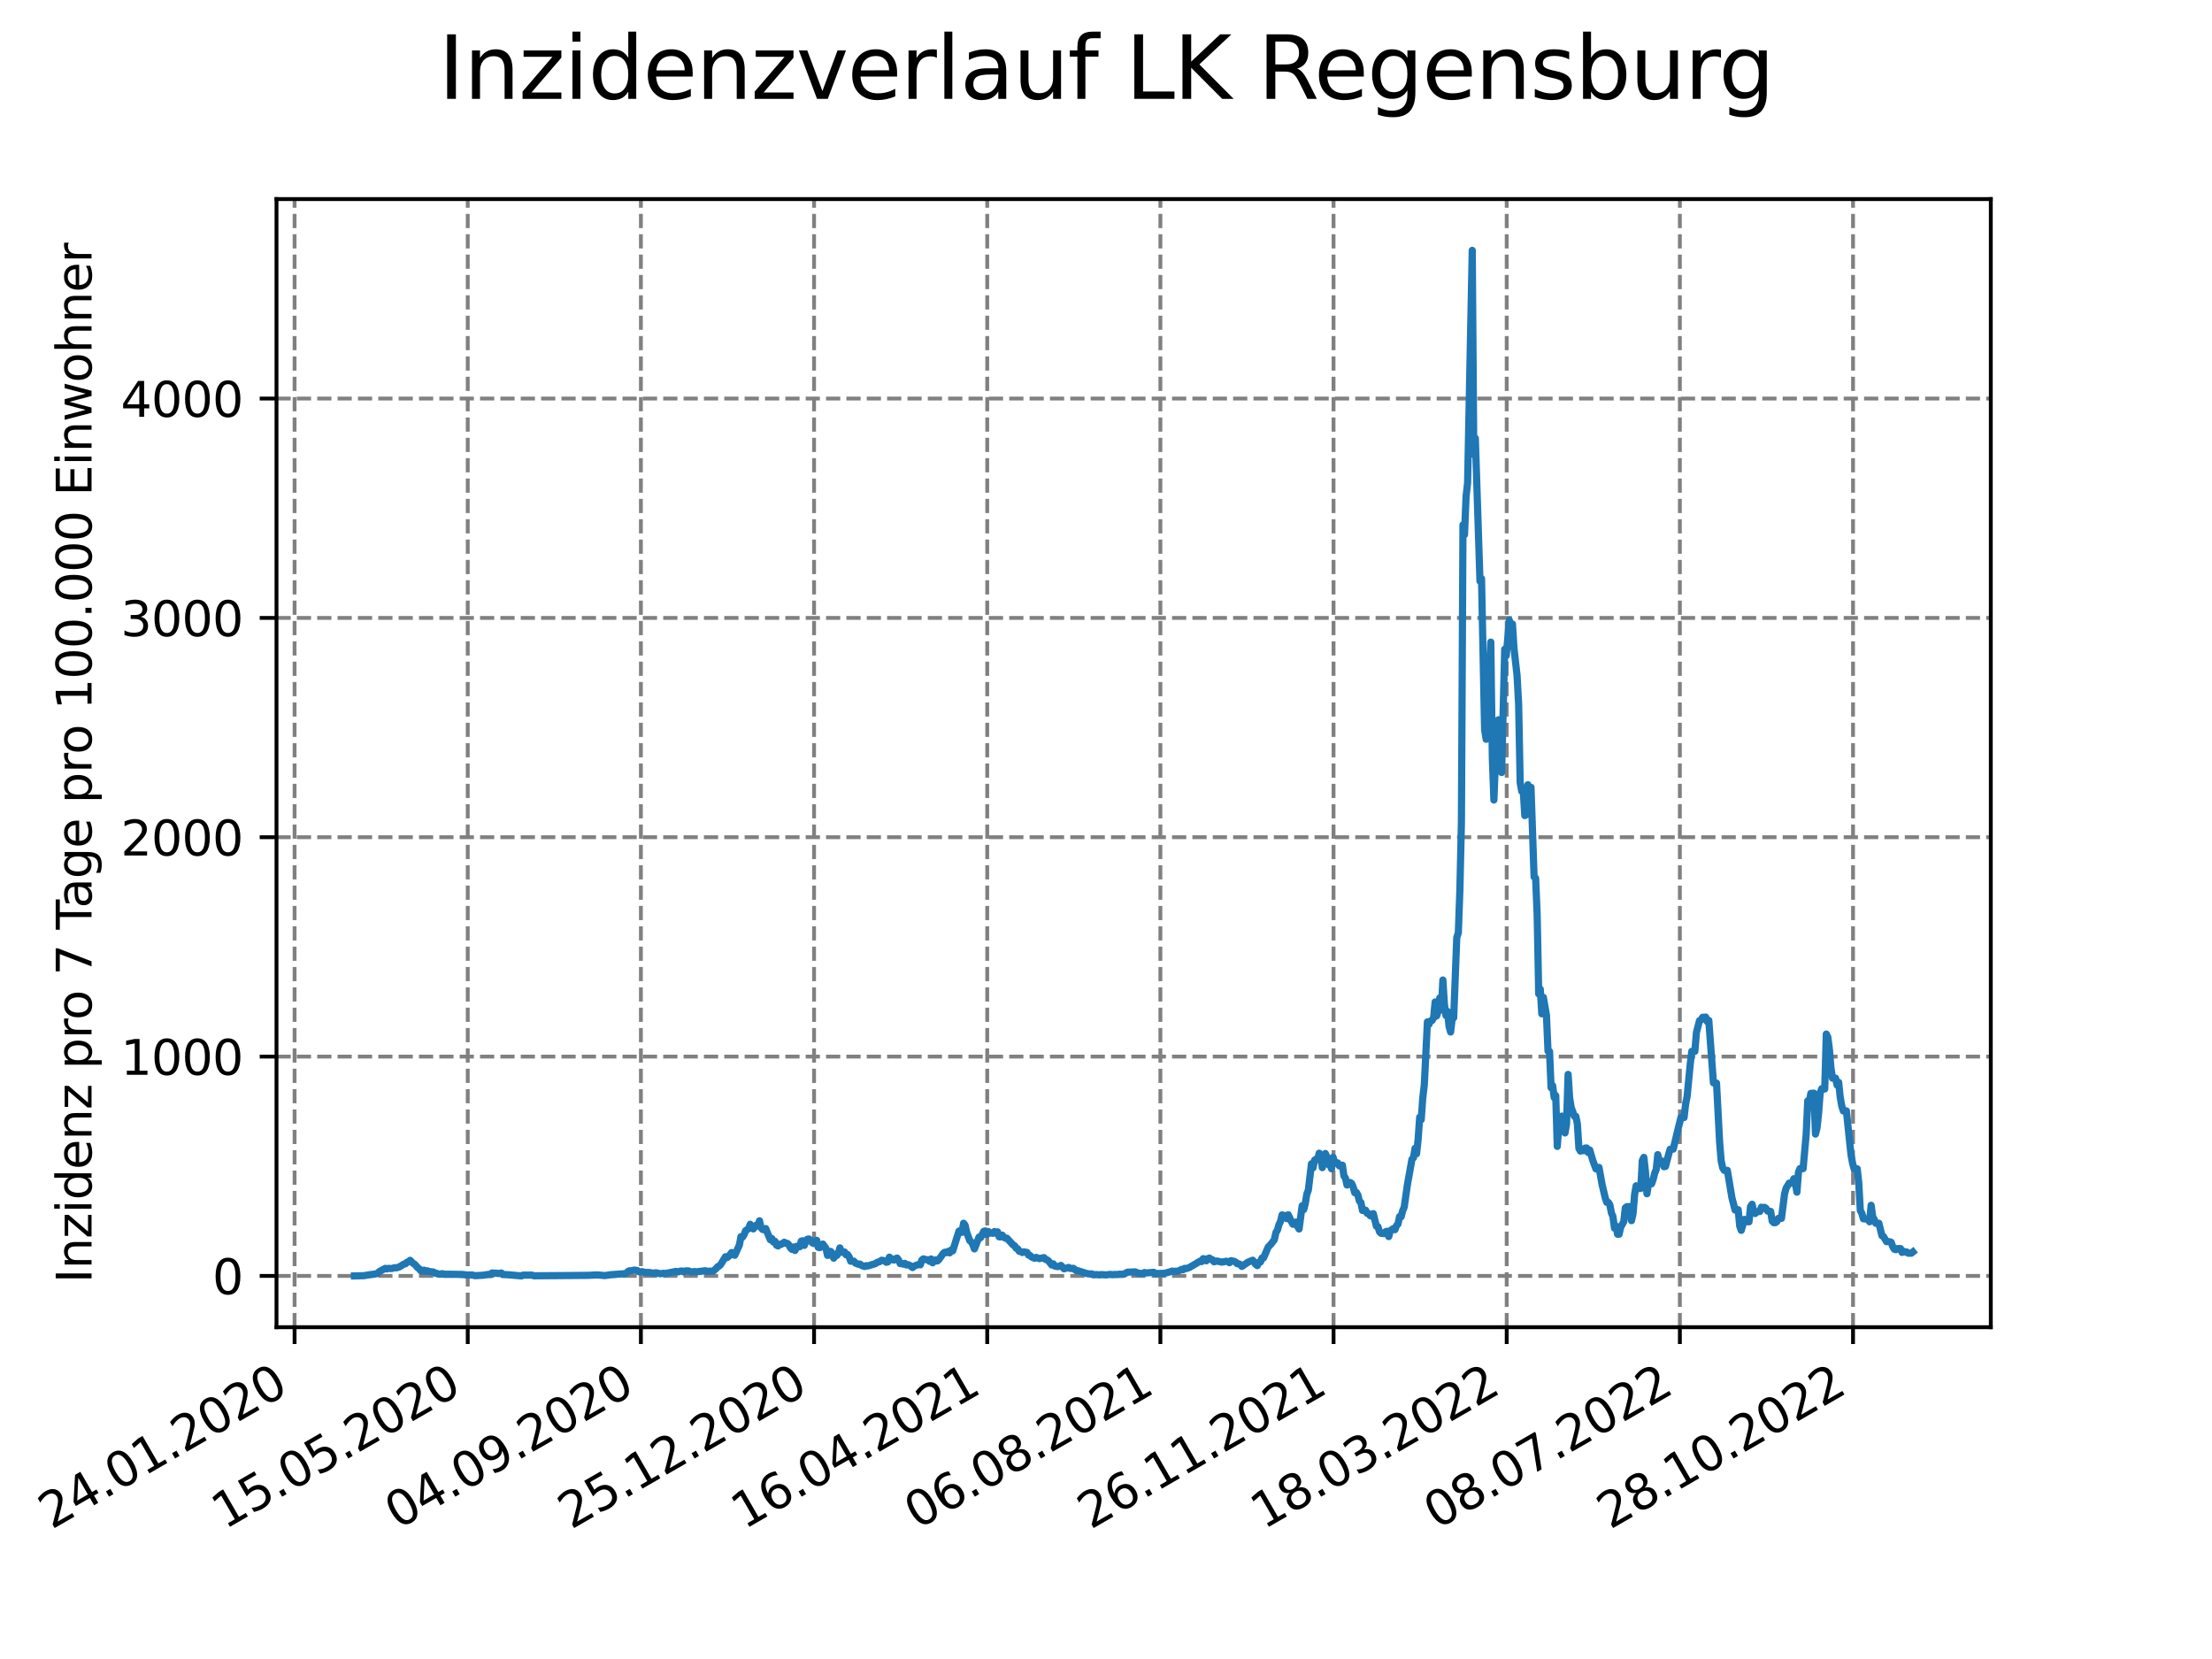<?xml version="1.0" encoding="utf-8" standalone="no"?>
<!DOCTYPE svg PUBLIC "-//W3C//DTD SVG 1.1//EN"
  "http://www.w3.org/Graphics/SVG/1.1/DTD/svg11.dtd">
<svg xmlns:xlink="http://www.w3.org/1999/xlink" width="460.8pt" height="345.6pt" viewBox="0 0 460.8 345.6" xmlns="http://www.w3.org/2000/svg" version="1.1">
 <defs>
  <style type="text/css">*{stroke-linejoin: round; stroke-linecap: butt}</style>
 </defs>
 <g id="figure_1">
  <g id="patch_1">
   <path d="M 0 345.6 
L 460.8 345.6 
L 460.8 0 
L 0 0 
z
" style="fill: #ffffff"/>
  </g>
  <g id="axes_1">
   <g id="patch_2">
    <path d="M 57.6 276.48 
L 414.72 276.48 
L 414.72 41.472 
L 57.6 41.472 
z
" style="fill: #ffffff"/>
   </g>
   <g id="matplotlib.axis_1">
    <g id="xtick_1">
     <g id="line2d_1">
      <path d="M 61.366 276.48 
L 61.366 41.472 
" clip-path="url(#pe4a44edb8f)" style="fill: none; stroke-dasharray: 2.96,1.28; stroke-dashoffset: 0; stroke: #808080; stroke-width: 0.8"/>
     </g>
     <g id="line2d_2">
      <defs>
       <path id="m3c6576613a" d="M 0 0 
L 0 3.5 
" style="stroke: #000000; stroke-width: 0.8"/>
      </defs>
      <g>
       <use xlink:href="#m3c6576613a" x="61.366" y="276.48" style="stroke: #000000; stroke-width: 0.8"/>
      </g>
     </g>
     <g id="text_1">
      <!-- 24.01.2020 -->
      <g transform="translate(10.74 318.689) rotate(-30) scale(0.1 -0.1)">
       <defs>
        <path id="DejaVuSans-32" d="M 1228 531 
L 3431 531 
L 3431 0 
L 469 0 
L 469 531 
Q 828 903 1448 1529 
Q 2069 2156 2228 2338 
Q 2531 2678 2651 2914 
Q 2772 3150 2772 3378 
Q 2772 3750 2511 3984 
Q 2250 4219 1831 4219 
Q 1534 4219 1204 4116 
Q 875 4013 500 3803 
L 500 4441 
Q 881 4594 1212 4672 
Q 1544 4750 1819 4750 
Q 2544 4750 2975 4387 
Q 3406 4025 3406 3419 
Q 3406 3131 3298 2873 
Q 3191 2616 2906 2266 
Q 2828 2175 2409 1742 
Q 1991 1309 1228 531 
z
" transform="scale(0.016)"/>
        <path id="DejaVuSans-34" d="M 2419 4116 
L 825 1625 
L 2419 1625 
L 2419 4116 
z
M 2253 4666 
L 3047 4666 
L 3047 1625 
L 3713 1625 
L 3713 1100 
L 3047 1100 
L 3047 0 
L 2419 0 
L 2419 1100 
L 313 1100 
L 313 1709 
L 2253 4666 
z
" transform="scale(0.016)"/>
        <path id="DejaVuSans-2e" d="M 684 794 
L 1344 794 
L 1344 0 
L 684 0 
L 684 794 
z
" transform="scale(0.016)"/>
        <path id="DejaVuSans-30" d="M 2034 4250 
Q 1547 4250 1301 3770 
Q 1056 3291 1056 2328 
Q 1056 1369 1301 889 
Q 1547 409 2034 409 
Q 2525 409 2770 889 
Q 3016 1369 3016 2328 
Q 3016 3291 2770 3770 
Q 2525 4250 2034 4250 
z
M 2034 4750 
Q 2819 4750 3233 4129 
Q 3647 3509 3647 2328 
Q 3647 1150 3233 529 
Q 2819 -91 2034 -91 
Q 1250 -91 836 529 
Q 422 1150 422 2328 
Q 422 3509 836 4129 
Q 1250 4750 2034 4750 
z
" transform="scale(0.016)"/>
        <path id="DejaVuSans-31" d="M 794 531 
L 1825 531 
L 1825 4091 
L 703 3866 
L 703 4441 
L 1819 4666 
L 2450 4666 
L 2450 531 
L 3481 531 
L 3481 0 
L 794 0 
L 794 531 
z
" transform="scale(0.016)"/>
       </defs>
       <use xlink:href="#DejaVuSans-32"/>
       <use xlink:href="#DejaVuSans-34" x="63.623"/>
       <use xlink:href="#DejaVuSans-2e" x="127.246"/>
       <use xlink:href="#DejaVuSans-30" x="159.033"/>
       <use xlink:href="#DejaVuSans-31" x="222.656"/>
       <use xlink:href="#DejaVuSans-2e" x="286.279"/>
       <use xlink:href="#DejaVuSans-32" x="318.066"/>
       <use xlink:href="#DejaVuSans-30" x="381.689"/>
       <use xlink:href="#DejaVuSans-32" x="445.312"/>
       <use xlink:href="#DejaVuSans-30" x="508.936"/>
      </g>
     </g>
    </g>
    <g id="xtick_2">
     <g id="line2d_3">
      <path d="M 97.438 276.48 
L 97.438 41.472 
" clip-path="url(#pe4a44edb8f)" style="fill: none; stroke-dasharray: 2.96,1.28; stroke-dashoffset: 0; stroke: #808080; stroke-width: 0.8"/>
     </g>
     <g id="line2d_4">
      <g>
       <use xlink:href="#m3c6576613a" x="97.438" y="276.48" style="stroke: #000000; stroke-width: 0.8"/>
      </g>
     </g>
     <g id="text_2">
      <!-- 15.05.2020 -->
      <g transform="translate(46.813 318.689) rotate(-30) scale(0.1 -0.1)">
       <defs>
        <path id="DejaVuSans-35" d="M 691 4666 
L 3169 4666 
L 3169 4134 
L 1269 4134 
L 1269 2991 
Q 1406 3038 1543 3061 
Q 1681 3084 1819 3084 
Q 2600 3084 3056 2656 
Q 3513 2228 3513 1497 
Q 3513 744 3044 326 
Q 2575 -91 1722 -91 
Q 1428 -91 1123 -41 
Q 819 9 494 109 
L 494 744 
Q 775 591 1075 516 
Q 1375 441 1709 441 
Q 2250 441 2565 725 
Q 2881 1009 2881 1497 
Q 2881 1984 2565 2268 
Q 2250 2553 1709 2553 
Q 1456 2553 1204 2497 
Q 953 2441 691 2322 
L 691 4666 
z
" transform="scale(0.016)"/>
       </defs>
       <use xlink:href="#DejaVuSans-31"/>
       <use xlink:href="#DejaVuSans-35" x="63.623"/>
       <use xlink:href="#DejaVuSans-2e" x="127.246"/>
       <use xlink:href="#DejaVuSans-30" x="159.033"/>
       <use xlink:href="#DejaVuSans-35" x="222.656"/>
       <use xlink:href="#DejaVuSans-2e" x="286.279"/>
       <use xlink:href="#DejaVuSans-32" x="318.066"/>
       <use xlink:href="#DejaVuSans-30" x="381.689"/>
       <use xlink:href="#DejaVuSans-32" x="445.312"/>
       <use xlink:href="#DejaVuSans-30" x="508.936"/>
      </g>
     </g>
    </g>
    <g id="xtick_3">
     <g id="line2d_5">
      <path d="M 133.511 276.48 
L 133.511 41.472 
" clip-path="url(#pe4a44edb8f)" style="fill: none; stroke-dasharray: 2.96,1.28; stroke-dashoffset: 0; stroke: #808080; stroke-width: 0.8"/>
     </g>
     <g id="line2d_6">
      <g>
       <use xlink:href="#m3c6576613a" x="133.511" y="276.48" style="stroke: #000000; stroke-width: 0.8"/>
      </g>
     </g>
     <g id="text_3">
      <!-- 04.09.2020 -->
      <g transform="translate(82.886 318.689) rotate(-30) scale(0.1 -0.1)">
       <defs>
        <path id="DejaVuSans-39" d="M 703 97 
L 703 672 
Q 941 559 1184 500 
Q 1428 441 1663 441 
Q 2288 441 2617 861 
Q 2947 1281 2994 2138 
Q 2813 1869 2534 1725 
Q 2256 1581 1919 1581 
Q 1219 1581 811 2004 
Q 403 2428 403 3163 
Q 403 3881 828 4315 
Q 1253 4750 1959 4750 
Q 2769 4750 3195 4129 
Q 3622 3509 3622 2328 
Q 3622 1225 3098 567 
Q 2575 -91 1691 -91 
Q 1453 -91 1209 -44 
Q 966 3 703 97 
z
M 1959 2075 
Q 2384 2075 2632 2365 
Q 2881 2656 2881 3163 
Q 2881 3666 2632 3958 
Q 2384 4250 1959 4250 
Q 1534 4250 1286 3958 
Q 1038 3666 1038 3163 
Q 1038 2656 1286 2365 
Q 1534 2075 1959 2075 
z
" transform="scale(0.016)"/>
       </defs>
       <use xlink:href="#DejaVuSans-30"/>
       <use xlink:href="#DejaVuSans-34" x="63.623"/>
       <use xlink:href="#DejaVuSans-2e" x="127.246"/>
       <use xlink:href="#DejaVuSans-30" x="159.033"/>
       <use xlink:href="#DejaVuSans-39" x="222.656"/>
       <use xlink:href="#DejaVuSans-2e" x="286.279"/>
       <use xlink:href="#DejaVuSans-32" x="318.066"/>
       <use xlink:href="#DejaVuSans-30" x="381.689"/>
       <use xlink:href="#DejaVuSans-32" x="445.312"/>
       <use xlink:href="#DejaVuSans-30" x="508.936"/>
      </g>
     </g>
    </g>
    <g id="xtick_4">
     <g id="line2d_7">
      <path d="M 169.584 276.48 
L 169.584 41.472 
" clip-path="url(#pe4a44edb8f)" style="fill: none; stroke-dasharray: 2.96,1.28; stroke-dashoffset: 0; stroke: #808080; stroke-width: 0.8"/>
     </g>
     <g id="line2d_8">
      <g>
       <use xlink:href="#m3c6576613a" x="169.584" y="276.48" style="stroke: #000000; stroke-width: 0.8"/>
      </g>
     </g>
     <g id="text_4">
      <!-- 25.12.2020 -->
      <g transform="translate(118.959 318.689) rotate(-30) scale(0.1 -0.1)">
       <use xlink:href="#DejaVuSans-32"/>
       <use xlink:href="#DejaVuSans-35" x="63.623"/>
       <use xlink:href="#DejaVuSans-2e" x="127.246"/>
       <use xlink:href="#DejaVuSans-31" x="159.033"/>
       <use xlink:href="#DejaVuSans-32" x="222.656"/>
       <use xlink:href="#DejaVuSans-2e" x="286.279"/>
       <use xlink:href="#DejaVuSans-32" x="318.066"/>
       <use xlink:href="#DejaVuSans-30" x="381.689"/>
       <use xlink:href="#DejaVuSans-32" x="445.312"/>
       <use xlink:href="#DejaVuSans-30" x="508.936"/>
      </g>
     </g>
    </g>
    <g id="xtick_5">
     <g id="line2d_9">
      <path d="M 205.657 276.48 
L 205.657 41.472 
" clip-path="url(#pe4a44edb8f)" style="fill: none; stroke-dasharray: 2.96,1.28; stroke-dashoffset: 0; stroke: #808080; stroke-width: 0.8"/>
     </g>
     <g id="line2d_10">
      <g>
       <use xlink:href="#m3c6576613a" x="205.657" y="276.48" style="stroke: #000000; stroke-width: 0.8"/>
      </g>
     </g>
     <g id="text_5">
      <!-- 16.04.2021 -->
      <g transform="translate(155.031 318.689) rotate(-30) scale(0.1 -0.1)">
       <defs>
        <path id="DejaVuSans-36" d="M 2113 2584 
Q 1688 2584 1439 2293 
Q 1191 2003 1191 1497 
Q 1191 994 1439 701 
Q 1688 409 2113 409 
Q 2538 409 2786 701 
Q 3034 994 3034 1497 
Q 3034 2003 2786 2293 
Q 2538 2584 2113 2584 
z
M 3366 4563 
L 3366 3988 
Q 3128 4100 2886 4159 
Q 2644 4219 2406 4219 
Q 1781 4219 1451 3797 
Q 1122 3375 1075 2522 
Q 1259 2794 1537 2939 
Q 1816 3084 2150 3084 
Q 2853 3084 3261 2657 
Q 3669 2231 3669 1497 
Q 3669 778 3244 343 
Q 2819 -91 2113 -91 
Q 1303 -91 875 529 
Q 447 1150 447 2328 
Q 447 3434 972 4092 
Q 1497 4750 2381 4750 
Q 2619 4750 2861 4703 
Q 3103 4656 3366 4563 
z
" transform="scale(0.016)"/>
       </defs>
       <use xlink:href="#DejaVuSans-31"/>
       <use xlink:href="#DejaVuSans-36" x="63.623"/>
       <use xlink:href="#DejaVuSans-2e" x="127.246"/>
       <use xlink:href="#DejaVuSans-30" x="159.033"/>
       <use xlink:href="#DejaVuSans-34" x="222.656"/>
       <use xlink:href="#DejaVuSans-2e" x="286.279"/>
       <use xlink:href="#DejaVuSans-32" x="318.066"/>
       <use xlink:href="#DejaVuSans-30" x="381.689"/>
       <use xlink:href="#DejaVuSans-32" x="445.312"/>
       <use xlink:href="#DejaVuSans-31" x="508.936"/>
      </g>
     </g>
    </g>
    <g id="xtick_6">
     <g id="line2d_11">
      <path d="M 241.729 276.48 
L 241.729 41.472 
" clip-path="url(#pe4a44edb8f)" style="fill: none; stroke-dasharray: 2.96,1.28; stroke-dashoffset: 0; stroke: #808080; stroke-width: 0.8"/>
     </g>
     <g id="line2d_12">
      <g>
       <use xlink:href="#m3c6576613a" x="241.729" y="276.48" style="stroke: #000000; stroke-width: 0.8"/>
      </g>
     </g>
     <g id="text_6">
      <!-- 06.08.2021 -->
      <g transform="translate(191.104 318.689) rotate(-30) scale(0.1 -0.1)">
       <defs>
        <path id="DejaVuSans-38" d="M 2034 2216 
Q 1584 2216 1326 1975 
Q 1069 1734 1069 1313 
Q 1069 891 1326 650 
Q 1584 409 2034 409 
Q 2484 409 2743 651 
Q 3003 894 3003 1313 
Q 3003 1734 2745 1975 
Q 2488 2216 2034 2216 
z
M 1403 2484 
Q 997 2584 770 2862 
Q 544 3141 544 3541 
Q 544 4100 942 4425 
Q 1341 4750 2034 4750 
Q 2731 4750 3128 4425 
Q 3525 4100 3525 3541 
Q 3525 3141 3298 2862 
Q 3072 2584 2669 2484 
Q 3125 2378 3379 2068 
Q 3634 1759 3634 1313 
Q 3634 634 3220 271 
Q 2806 -91 2034 -91 
Q 1263 -91 848 271 
Q 434 634 434 1313 
Q 434 1759 690 2068 
Q 947 2378 1403 2484 
z
M 1172 3481 
Q 1172 3119 1398 2916 
Q 1625 2713 2034 2713 
Q 2441 2713 2670 2916 
Q 2900 3119 2900 3481 
Q 2900 3844 2670 4047 
Q 2441 4250 2034 4250 
Q 1625 4250 1398 4047 
Q 1172 3844 1172 3481 
z
" transform="scale(0.016)"/>
       </defs>
       <use xlink:href="#DejaVuSans-30"/>
       <use xlink:href="#DejaVuSans-36" x="63.623"/>
       <use xlink:href="#DejaVuSans-2e" x="127.246"/>
       <use xlink:href="#DejaVuSans-30" x="159.033"/>
       <use xlink:href="#DejaVuSans-38" x="222.656"/>
       <use xlink:href="#DejaVuSans-2e" x="286.279"/>
       <use xlink:href="#DejaVuSans-32" x="318.066"/>
       <use xlink:href="#DejaVuSans-30" x="381.689"/>
       <use xlink:href="#DejaVuSans-32" x="445.312"/>
       <use xlink:href="#DejaVuSans-31" x="508.936"/>
      </g>
     </g>
    </g>
    <g id="xtick_7">
     <g id="line2d_13">
      <path d="M 277.802 276.48 
L 277.802 41.472 
" clip-path="url(#pe4a44edb8f)" style="fill: none; stroke-dasharray: 2.96,1.28; stroke-dashoffset: 0; stroke: #808080; stroke-width: 0.8"/>
     </g>
     <g id="line2d_14">
      <g>
       <use xlink:href="#m3c6576613a" x="277.802" y="276.48" style="stroke: #000000; stroke-width: 0.8"/>
      </g>
     </g>
     <g id="text_7">
      <!-- 26.11.2021 -->
      <g transform="translate(227.177 318.689) rotate(-30) scale(0.1 -0.1)">
       <use xlink:href="#DejaVuSans-32"/>
       <use xlink:href="#DejaVuSans-36" x="63.623"/>
       <use xlink:href="#DejaVuSans-2e" x="127.246"/>
       <use xlink:href="#DejaVuSans-31" x="159.033"/>
       <use xlink:href="#DejaVuSans-31" x="222.656"/>
       <use xlink:href="#DejaVuSans-2e" x="286.279"/>
       <use xlink:href="#DejaVuSans-32" x="318.066"/>
       <use xlink:href="#DejaVuSans-30" x="381.689"/>
       <use xlink:href="#DejaVuSans-32" x="445.312"/>
       <use xlink:href="#DejaVuSans-31" x="508.936"/>
      </g>
     </g>
    </g>
    <g id="xtick_8">
     <g id="line2d_15">
      <path d="M 313.875 276.48 
L 313.875 41.472 
" clip-path="url(#pe4a44edb8f)" style="fill: none; stroke-dasharray: 2.96,1.28; stroke-dashoffset: 0; stroke: #808080; stroke-width: 0.8"/>
     </g>
     <g id="line2d_16">
      <g>
       <use xlink:href="#m3c6576613a" x="313.875" y="276.48" style="stroke: #000000; stroke-width: 0.8"/>
      </g>
     </g>
     <g id="text_8">
      <!-- 18.03.2022 -->
      <g transform="translate(263.25 318.689) rotate(-30) scale(0.1 -0.1)">
       <defs>
        <path id="DejaVuSans-33" d="M 2597 2516 
Q 3050 2419 3304 2112 
Q 3559 1806 3559 1356 
Q 3559 666 3084 287 
Q 2609 -91 1734 -91 
Q 1441 -91 1130 -33 
Q 819 25 488 141 
L 488 750 
Q 750 597 1062 519 
Q 1375 441 1716 441 
Q 2309 441 2620 675 
Q 2931 909 2931 1356 
Q 2931 1769 2642 2001 
Q 2353 2234 1838 2234 
L 1294 2234 
L 1294 2753 
L 1863 2753 
Q 2328 2753 2575 2939 
Q 2822 3125 2822 3475 
Q 2822 3834 2567 4026 
Q 2313 4219 1838 4219 
Q 1578 4219 1281 4162 
Q 984 4106 628 3988 
L 628 4550 
Q 988 4650 1302 4700 
Q 1616 4750 1894 4750 
Q 2613 4750 3031 4423 
Q 3450 4097 3450 3541 
Q 3450 3153 3228 2886 
Q 3006 2619 2597 2516 
z
" transform="scale(0.016)"/>
       </defs>
       <use xlink:href="#DejaVuSans-31"/>
       <use xlink:href="#DejaVuSans-38" x="63.623"/>
       <use xlink:href="#DejaVuSans-2e" x="127.246"/>
       <use xlink:href="#DejaVuSans-30" x="159.033"/>
       <use xlink:href="#DejaVuSans-33" x="222.656"/>
       <use xlink:href="#DejaVuSans-2e" x="286.279"/>
       <use xlink:href="#DejaVuSans-32" x="318.066"/>
       <use xlink:href="#DejaVuSans-30" x="381.689"/>
       <use xlink:href="#DejaVuSans-32" x="445.312"/>
       <use xlink:href="#DejaVuSans-32" x="508.936"/>
      </g>
     </g>
    </g>
    <g id="xtick_9">
     <g id="line2d_17">
      <path d="M 349.947 276.48 
L 349.947 41.472 
" clip-path="url(#pe4a44edb8f)" style="fill: none; stroke-dasharray: 2.96,1.28; stroke-dashoffset: 0; stroke: #808080; stroke-width: 0.8"/>
     </g>
     <g id="line2d_18">
      <g>
       <use xlink:href="#m3c6576613a" x="349.947" y="276.48" style="stroke: #000000; stroke-width: 0.8"/>
      </g>
     </g>
     <g id="text_9">
      <!-- 08.07.2022 -->
      <g transform="translate(299.322 318.689) rotate(-30) scale(0.1 -0.1)">
       <defs>
        <path id="DejaVuSans-37" d="M 525 4666 
L 3525 4666 
L 3525 4397 
L 1831 0 
L 1172 0 
L 2766 4134 
L 525 4134 
L 525 4666 
z
" transform="scale(0.016)"/>
       </defs>
       <use xlink:href="#DejaVuSans-30"/>
       <use xlink:href="#DejaVuSans-38" x="63.623"/>
       <use xlink:href="#DejaVuSans-2e" x="127.246"/>
       <use xlink:href="#DejaVuSans-30" x="159.033"/>
       <use xlink:href="#DejaVuSans-37" x="222.656"/>
       <use xlink:href="#DejaVuSans-2e" x="286.279"/>
       <use xlink:href="#DejaVuSans-32" x="318.066"/>
       <use xlink:href="#DejaVuSans-30" x="381.689"/>
       <use xlink:href="#DejaVuSans-32" x="445.312"/>
       <use xlink:href="#DejaVuSans-32" x="508.936"/>
      </g>
     </g>
    </g>
    <g id="xtick_10">
     <g id="line2d_19">
      <path d="M 386.02 276.48 
L 386.02 41.472 
" clip-path="url(#pe4a44edb8f)" style="fill: none; stroke-dasharray: 2.96,1.28; stroke-dashoffset: 0; stroke: #808080; stroke-width: 0.8"/>
     </g>
     <g id="line2d_20">
      <g>
       <use xlink:href="#m3c6576613a" x="386.02" y="276.48" style="stroke: #000000; stroke-width: 0.8"/>
      </g>
     </g>
     <g id="text_10">
      <!-- 28.10.2022 -->
      <g transform="translate(335.395 318.689) rotate(-30) scale(0.1 -0.1)">
       <use xlink:href="#DejaVuSans-32"/>
       <use xlink:href="#DejaVuSans-38" x="63.623"/>
       <use xlink:href="#DejaVuSans-2e" x="127.246"/>
       <use xlink:href="#DejaVuSans-31" x="159.033"/>
       <use xlink:href="#DejaVuSans-30" x="222.656"/>
       <use xlink:href="#DejaVuSans-2e" x="286.279"/>
       <use xlink:href="#DejaVuSans-32" x="318.066"/>
       <use xlink:href="#DejaVuSans-30" x="381.689"/>
       <use xlink:href="#DejaVuSans-32" x="445.312"/>
       <use xlink:href="#DejaVuSans-32" x="508.936"/>
      </g>
     </g>
    </g>
   </g>
   <g id="matplotlib.axis_2">
    <g id="ytick_1">
     <g id="line2d_21">
      <path d="M 57.6 265.798 
L 414.72 265.798 
" clip-path="url(#pe4a44edb8f)" style="fill: none; stroke-dasharray: 2.96,1.28; stroke-dashoffset: 0; stroke: #808080; stroke-width: 0.8"/>
     </g>
     <g id="line2d_22">
      <defs>
       <path id="mb7aafb1276" d="M 0 0 
L -3.5 0 
" style="stroke: #000000; stroke-width: 0.8"/>
      </defs>
      <g>
       <use xlink:href="#mb7aafb1276" x="57.6" y="265.798" style="stroke: #000000; stroke-width: 0.8"/>
      </g>
     </g>
     <g id="text_11">
      <!-- 0 -->
      <g transform="translate(44.237 269.597) scale(0.1 -0.1)">
       <use xlink:href="#DejaVuSans-30"/>
      </g>
     </g>
    </g>
    <g id="ytick_2">
     <g id="line2d_23">
      <path d="M 57.6 220.105 
L 414.72 220.105 
" clip-path="url(#pe4a44edb8f)" style="fill: none; stroke-dasharray: 2.96,1.28; stroke-dashoffset: 0; stroke: #808080; stroke-width: 0.8"/>
     </g>
     <g id="line2d_24">
      <g>
       <use xlink:href="#mb7aafb1276" x="57.6" y="220.105" style="stroke: #000000; stroke-width: 0.8"/>
      </g>
     </g>
     <g id="text_12">
      <!-- 1000 -->
      <g transform="translate(25.15 223.904) scale(0.1 -0.1)">
       <use xlink:href="#DejaVuSans-31"/>
       <use xlink:href="#DejaVuSans-30" x="63.623"/>
       <use xlink:href="#DejaVuSans-30" x="127.246"/>
       <use xlink:href="#DejaVuSans-30" x="190.869"/>
      </g>
     </g>
    </g>
    <g id="ytick_3">
     <g id="line2d_25">
      <path d="M 57.6 174.412 
L 414.72 174.412 
" clip-path="url(#pe4a44edb8f)" style="fill: none; stroke-dasharray: 2.96,1.28; stroke-dashoffset: 0; stroke: #808080; stroke-width: 0.8"/>
     </g>
     <g id="line2d_26">
      <g>
       <use xlink:href="#mb7aafb1276" x="57.6" y="174.412" style="stroke: #000000; stroke-width: 0.8"/>
      </g>
     </g>
     <g id="text_13">
      <!-- 2000 -->
      <g transform="translate(25.15 178.211) scale(0.1 -0.1)">
       <use xlink:href="#DejaVuSans-32"/>
       <use xlink:href="#DejaVuSans-30" x="63.623"/>
       <use xlink:href="#DejaVuSans-30" x="127.246"/>
       <use xlink:href="#DejaVuSans-30" x="190.869"/>
      </g>
     </g>
    </g>
    <g id="ytick_4">
     <g id="line2d_27">
      <path d="M 57.6 128.719 
L 414.72 128.719 
" clip-path="url(#pe4a44edb8f)" style="fill: none; stroke-dasharray: 2.96,1.28; stroke-dashoffset: 0; stroke: #808080; stroke-width: 0.8"/>
     </g>
     <g id="line2d_28">
      <g>
       <use xlink:href="#mb7aafb1276" x="57.6" y="128.719" style="stroke: #000000; stroke-width: 0.8"/>
      </g>
     </g>
     <g id="text_14">
      <!-- 3000 -->
      <g transform="translate(25.15 132.518) scale(0.1 -0.1)">
       <use xlink:href="#DejaVuSans-33"/>
       <use xlink:href="#DejaVuSans-30" x="63.623"/>
       <use xlink:href="#DejaVuSans-30" x="127.246"/>
       <use xlink:href="#DejaVuSans-30" x="190.869"/>
      </g>
     </g>
    </g>
    <g id="ytick_5">
     <g id="line2d_29">
      <path d="M 57.6 83.026 
L 414.72 83.026 
" clip-path="url(#pe4a44edb8f)" style="fill: none; stroke-dasharray: 2.96,1.28; stroke-dashoffset: 0; stroke: #808080; stroke-width: 0.8"/>
     </g>
     <g id="line2d_30">
      <g>
       <use xlink:href="#mb7aafb1276" x="57.6" y="83.026" style="stroke: #000000; stroke-width: 0.8"/>
      </g>
     </g>
     <g id="text_15">
      <!-- 4000 -->
      <g transform="translate(25.15 86.825) scale(0.1 -0.1)">
       <use xlink:href="#DejaVuSans-34"/>
       <use xlink:href="#DejaVuSans-30" x="63.623"/>
       <use xlink:href="#DejaVuSans-30" x="127.246"/>
       <use xlink:href="#DejaVuSans-30" x="190.869"/>
      </g>
     </g>
    </g>
    <g id="text_16">
     <!-- Inzidenz pro 7 Tage pro 100.000 Einwohner -->
     <g transform="translate(19.07 267.301) rotate(-90) scale(0.1 -0.1)">
      <defs>
       <path id="DejaVuSans-49" d="M 628 4666 
L 1259 4666 
L 1259 0 
L 628 0 
L 628 4666 
z
" transform="scale(0.016)"/>
       <path id="DejaVuSans-6e" d="M 3513 2113 
L 3513 0 
L 2938 0 
L 2938 2094 
Q 2938 2591 2744 2837 
Q 2550 3084 2163 3084 
Q 1697 3084 1428 2787 
Q 1159 2491 1159 1978 
L 1159 0 
L 581 0 
L 581 3500 
L 1159 3500 
L 1159 2956 
Q 1366 3272 1645 3428 
Q 1925 3584 2291 3584 
Q 2894 3584 3203 3211 
Q 3513 2838 3513 2113 
z
" transform="scale(0.016)"/>
       <path id="DejaVuSans-7a" d="M 353 3500 
L 3084 3500 
L 3084 2975 
L 922 459 
L 3084 459 
L 3084 0 
L 275 0 
L 275 525 
L 2438 3041 
L 353 3041 
L 353 3500 
z
" transform="scale(0.016)"/>
       <path id="DejaVuSans-69" d="M 603 3500 
L 1178 3500 
L 1178 0 
L 603 0 
L 603 3500 
z
M 603 4863 
L 1178 4863 
L 1178 4134 
L 603 4134 
L 603 4863 
z
" transform="scale(0.016)"/>
       <path id="DejaVuSans-64" d="M 2906 2969 
L 2906 4863 
L 3481 4863 
L 3481 0 
L 2906 0 
L 2906 525 
Q 2725 213 2448 61 
Q 2172 -91 1784 -91 
Q 1150 -91 751 415 
Q 353 922 353 1747 
Q 353 2572 751 3078 
Q 1150 3584 1784 3584 
Q 2172 3584 2448 3432 
Q 2725 3281 2906 2969 
z
M 947 1747 
Q 947 1113 1208 752 
Q 1469 391 1925 391 
Q 2381 391 2643 752 
Q 2906 1113 2906 1747 
Q 2906 2381 2643 2742 
Q 2381 3103 1925 3103 
Q 1469 3103 1208 2742 
Q 947 2381 947 1747 
z
" transform="scale(0.016)"/>
       <path id="DejaVuSans-65" d="M 3597 1894 
L 3597 1613 
L 953 1613 
Q 991 1019 1311 708 
Q 1631 397 2203 397 
Q 2534 397 2845 478 
Q 3156 559 3463 722 
L 3463 178 
Q 3153 47 2828 -22 
Q 2503 -91 2169 -91 
Q 1331 -91 842 396 
Q 353 884 353 1716 
Q 353 2575 817 3079 
Q 1281 3584 2069 3584 
Q 2775 3584 3186 3129 
Q 3597 2675 3597 1894 
z
M 3022 2063 
Q 3016 2534 2758 2815 
Q 2500 3097 2075 3097 
Q 1594 3097 1305 2825 
Q 1016 2553 972 2059 
L 3022 2063 
z
" transform="scale(0.016)"/>
       <path id="DejaVuSans-20" transform="scale(0.016)"/>
       <path id="DejaVuSans-70" d="M 1159 525 
L 1159 -1331 
L 581 -1331 
L 581 3500 
L 1159 3500 
L 1159 2969 
Q 1341 3281 1617 3432 
Q 1894 3584 2278 3584 
Q 2916 3584 3314 3078 
Q 3713 2572 3713 1747 
Q 3713 922 3314 415 
Q 2916 -91 2278 -91 
Q 1894 -91 1617 61 
Q 1341 213 1159 525 
z
M 3116 1747 
Q 3116 2381 2855 2742 
Q 2594 3103 2138 3103 
Q 1681 3103 1420 2742 
Q 1159 2381 1159 1747 
Q 1159 1113 1420 752 
Q 1681 391 2138 391 
Q 2594 391 2855 752 
Q 3116 1113 3116 1747 
z
" transform="scale(0.016)"/>
       <path id="DejaVuSans-72" d="M 2631 2963 
Q 2534 3019 2420 3045 
Q 2306 3072 2169 3072 
Q 1681 3072 1420 2755 
Q 1159 2438 1159 1844 
L 1159 0 
L 581 0 
L 581 3500 
L 1159 3500 
L 1159 2956 
Q 1341 3275 1631 3429 
Q 1922 3584 2338 3584 
Q 2397 3584 2469 3576 
Q 2541 3569 2628 3553 
L 2631 2963 
z
" transform="scale(0.016)"/>
       <path id="DejaVuSans-6f" d="M 1959 3097 
Q 1497 3097 1228 2736 
Q 959 2375 959 1747 
Q 959 1119 1226 758 
Q 1494 397 1959 397 
Q 2419 397 2687 759 
Q 2956 1122 2956 1747 
Q 2956 2369 2687 2733 
Q 2419 3097 1959 3097 
z
M 1959 3584 
Q 2709 3584 3137 3096 
Q 3566 2609 3566 1747 
Q 3566 888 3137 398 
Q 2709 -91 1959 -91 
Q 1206 -91 779 398 
Q 353 888 353 1747 
Q 353 2609 779 3096 
Q 1206 3584 1959 3584 
z
" transform="scale(0.016)"/>
       <path id="DejaVuSans-54" d="M -19 4666 
L 3928 4666 
L 3928 4134 
L 2272 4134 
L 2272 0 
L 1638 0 
L 1638 4134 
L -19 4134 
L -19 4666 
z
" transform="scale(0.016)"/>
       <path id="DejaVuSans-61" d="M 2194 1759 
Q 1497 1759 1228 1600 
Q 959 1441 959 1056 
Q 959 750 1161 570 
Q 1363 391 1709 391 
Q 2188 391 2477 730 
Q 2766 1069 2766 1631 
L 2766 1759 
L 2194 1759 
z
M 3341 1997 
L 3341 0 
L 2766 0 
L 2766 531 
Q 2569 213 2275 61 
Q 1981 -91 1556 -91 
Q 1019 -91 701 211 
Q 384 513 384 1019 
Q 384 1609 779 1909 
Q 1175 2209 1959 2209 
L 2766 2209 
L 2766 2266 
Q 2766 2663 2505 2880 
Q 2244 3097 1772 3097 
Q 1472 3097 1187 3025 
Q 903 2953 641 2809 
L 641 3341 
Q 956 3463 1253 3523 
Q 1550 3584 1831 3584 
Q 2591 3584 2966 3190 
Q 3341 2797 3341 1997 
z
" transform="scale(0.016)"/>
       <path id="DejaVuSans-67" d="M 2906 1791 
Q 2906 2416 2648 2759 
Q 2391 3103 1925 3103 
Q 1463 3103 1205 2759 
Q 947 2416 947 1791 
Q 947 1169 1205 825 
Q 1463 481 1925 481 
Q 2391 481 2648 825 
Q 2906 1169 2906 1791 
z
M 3481 434 
Q 3481 -459 3084 -895 
Q 2688 -1331 1869 -1331 
Q 1566 -1331 1297 -1286 
Q 1028 -1241 775 -1147 
L 775 -588 
Q 1028 -725 1275 -790 
Q 1522 -856 1778 -856 
Q 2344 -856 2625 -561 
Q 2906 -266 2906 331 
L 2906 616 
Q 2728 306 2450 153 
Q 2172 0 1784 0 
Q 1141 0 747 490 
Q 353 981 353 1791 
Q 353 2603 747 3093 
Q 1141 3584 1784 3584 
Q 2172 3584 2450 3431 
Q 2728 3278 2906 2969 
L 2906 3500 
L 3481 3500 
L 3481 434 
z
" transform="scale(0.016)"/>
       <path id="DejaVuSans-45" d="M 628 4666 
L 3578 4666 
L 3578 4134 
L 1259 4134 
L 1259 2753 
L 3481 2753 
L 3481 2222 
L 1259 2222 
L 1259 531 
L 3634 531 
L 3634 0 
L 628 0 
L 628 4666 
z
" transform="scale(0.016)"/>
       <path id="DejaVuSans-77" d="M 269 3500 
L 844 3500 
L 1563 769 
L 2278 3500 
L 2956 3500 
L 3675 769 
L 4391 3500 
L 4966 3500 
L 4050 0 
L 3372 0 
L 2619 2869 
L 1863 0 
L 1184 0 
L 269 3500 
z
" transform="scale(0.016)"/>
       <path id="DejaVuSans-68" d="M 3513 2113 
L 3513 0 
L 2938 0 
L 2938 2094 
Q 2938 2591 2744 2837 
Q 2550 3084 2163 3084 
Q 1697 3084 1428 2787 
Q 1159 2491 1159 1978 
L 1159 0 
L 581 0 
L 581 4863 
L 1159 4863 
L 1159 2956 
Q 1366 3272 1645 3428 
Q 1925 3584 2291 3584 
Q 2894 3584 3203 3211 
Q 3513 2838 3513 2113 
z
" transform="scale(0.016)"/>
      </defs>
      <use xlink:href="#DejaVuSans-49"/>
      <use xlink:href="#DejaVuSans-6e" x="29.492"/>
      <use xlink:href="#DejaVuSans-7a" x="92.871"/>
      <use xlink:href="#DejaVuSans-69" x="145.361"/>
      <use xlink:href="#DejaVuSans-64" x="173.145"/>
      <use xlink:href="#DejaVuSans-65" x="236.621"/>
      <use xlink:href="#DejaVuSans-6e" x="298.145"/>
      <use xlink:href="#DejaVuSans-7a" x="361.523"/>
      <use xlink:href="#DejaVuSans-20" x="414.014"/>
      <use xlink:href="#DejaVuSans-70" x="445.801"/>
      <use xlink:href="#DejaVuSans-72" x="509.277"/>
      <use xlink:href="#DejaVuSans-6f" x="548.141"/>
      <use xlink:href="#DejaVuSans-20" x="609.322"/>
      <use xlink:href="#DejaVuSans-37" x="641.109"/>
      <use xlink:href="#DejaVuSans-20" x="704.732"/>
      <use xlink:href="#DejaVuSans-54" x="736.52"/>
      <use xlink:href="#DejaVuSans-61" x="781.104"/>
      <use xlink:href="#DejaVuSans-67" x="842.383"/>
      <use xlink:href="#DejaVuSans-65" x="905.859"/>
      <use xlink:href="#DejaVuSans-20" x="967.383"/>
      <use xlink:href="#DejaVuSans-70" x="999.17"/>
      <use xlink:href="#DejaVuSans-72" x="1062.646"/>
      <use xlink:href="#DejaVuSans-6f" x="1101.51"/>
      <use xlink:href="#DejaVuSans-20" x="1162.691"/>
      <use xlink:href="#DejaVuSans-31" x="1194.479"/>
      <use xlink:href="#DejaVuSans-30" x="1258.102"/>
      <use xlink:href="#DejaVuSans-30" x="1321.725"/>
      <use xlink:href="#DejaVuSans-2e" x="1385.348"/>
      <use xlink:href="#DejaVuSans-30" x="1417.135"/>
      <use xlink:href="#DejaVuSans-30" x="1480.758"/>
      <use xlink:href="#DejaVuSans-30" x="1544.381"/>
      <use xlink:href="#DejaVuSans-20" x="1608.004"/>
      <use xlink:href="#DejaVuSans-45" x="1639.791"/>
      <use xlink:href="#DejaVuSans-69" x="1702.975"/>
      <use xlink:href="#DejaVuSans-6e" x="1730.758"/>
      <use xlink:href="#DejaVuSans-77" x="1794.137"/>
      <use xlink:href="#DejaVuSans-6f" x="1875.924"/>
      <use xlink:href="#DejaVuSans-68" x="1937.105"/>
      <use xlink:href="#DejaVuSans-6e" x="2000.484"/>
      <use xlink:href="#DejaVuSans-65" x="2063.863"/>
      <use xlink:href="#DejaVuSans-72" x="2125.387"/>
     </g>
    </g>
   </g>
   <g id="line2d_31">
    <path d="M 73.833 265.798 
L 75.765 265.751 
L 77.054 265.539 
L 78.02 265.421 
L 78.664 265.28 
L 78.986 264.903 
L 80.274 264.22 
L 80.596 264.338 
L 80.918 264.22 
L 81.563 264.267 
L 82.207 264.079 
L 82.529 264.126 
L 83.173 263.938 
L 83.817 263.538 
L 84.139 263.326 
L 84.461 263.279 
L 84.783 262.949 
L 85.105 262.855 
L 85.428 262.549 
L 86.072 263.184 
L 86.394 263.373 
L 87.038 264.103 
L 87.36 264.338 
L 87.682 264.738 
L 88.004 264.832 
L 88.326 264.597 
L 88.648 264.856 
L 88.97 264.715 
L 89.292 264.856 
L 89.937 264.95 
L 90.259 264.974 
L 90.581 265.209 
L 90.903 265.233 
L 91.225 265.398 
L 91.547 265.421 
L 92.191 265.327 
L 92.513 265.445 
L 93.802 265.445 
L 96.378 265.492 
L 97.344 265.609 
L 98.311 265.586 
L 98.955 265.751 
L 100.565 265.657 
L 101.854 265.468 
L 102.176 265.515 
L 102.498 265.186 
L 103.464 265.233 
L 103.786 265.303 
L 104.43 265.186 
L 104.752 265.492 
L 105.718 265.539 
L 108.617 265.798 
L 108.939 265.633 
L 110.872 265.633 
L 111.194 265.774 
L 122.466 265.68 
L 124.399 265.586 
L 126.009 265.727 
L 127.298 265.539 
L 128.586 265.445 
L 130.196 265.327 
L 130.518 265.186 
L 130.841 264.856 
L 131.163 264.715 
L 131.485 264.738 
L 132.129 264.573 
L 132.773 264.691 
L 133.095 264.927 
L 133.417 264.974 
L 133.739 264.903 
L 134.383 265.068 
L 135.35 265.091 
L 135.994 265.233 
L 136.638 265.139 
L 137.604 265.35 
L 138.248 265.233 
L 138.57 265.303 
L 140.825 264.856 
L 141.147 264.974 
L 141.791 264.785 
L 142.113 264.785 
L 142.435 264.974 
L 142.757 264.762 
L 143.402 264.738 
L 144.046 264.997 
L 144.69 264.88 
L 145.012 264.95 
L 146.944 264.715 
L 147.266 264.903 
L 147.589 264.809 
L 148.555 264.809 
L 149.199 264.244 
L 149.521 263.867 
L 149.843 263.726 
L 150.165 263.373 
L 151.131 261.795 
L 151.454 261.984 
L 151.776 261.748 
L 152.42 260.924 
L 152.742 261.395 
L 153.064 261.489 
L 154.03 259.347 
L 154.352 257.628 
L 154.674 257.722 
L 154.996 257.228 
L 155.318 256.38 
L 155.963 255.933 
L 156.285 255.038 
L 156.607 255.862 
L 156.929 256.003 
L 157.573 255.203 
L 157.895 255.344 
L 158.217 254.308 
L 158.539 255.768 
L 158.861 256.121 
L 159.183 256.192 
L 159.505 255.933 
L 160.472 258.264 
L 160.794 258.005 
L 161.116 258.734 
L 161.438 258.57 
L 161.76 259.394 
L 162.082 259.559 
L 162.404 259.182 
L 162.726 259.229 
L 163.37 258.782 
L 163.692 258.993 
L 164.015 259.017 
L 164.337 259.323 
L 164.659 259.959 
L 164.981 260.265 
L 165.303 259.77 
L 165.625 260.5 
L 165.947 259.629 
L 166.269 259.747 
L 166.591 259.723 
L 166.913 258.546 
L 167.235 258.475 
L 167.557 259.441 
L 167.879 258.57 
L 168.202 258.146 
L 168.524 258.099 
L 168.846 258.358 
L 169.168 258.852 
L 169.49 259.041 
L 169.812 259.017 
L 170.134 258.381 
L 170.456 259.841 
L 170.778 259.912 
L 171.1 259.676 
L 171.422 259.158 
L 172.066 260.076 
L 172.389 261.513 
L 172.711 261.466 
L 173.033 260.689 
L 173.355 261.018 
L 173.677 262.101 
L 173.999 261.536 
L 174.321 261.536 
L 174.643 261.089 
L 174.965 259.959 
L 175.287 260.83 
L 175.609 260.877 
L 175.931 260.806 
L 176.254 261.395 
L 176.576 261.348 
L 176.898 261.842 
L 177.22 262.737 
L 177.864 262.713 
L 178.186 263.114 
L 178.83 263.373 
L 179.152 263.326 
L 179.474 263.608 
L 180.118 263.844 
L 180.441 263.655 
L 180.763 263.726 
L 182.373 263.231 
L 182.695 262.996 
L 183.339 262.784 
L 183.661 262.525 
L 184.305 262.643 
L 184.628 262.949 
L 184.95 262.878 
L 185.272 261.889 
L 185.916 262.431 
L 186.238 262.502 
L 186.56 262.195 
L 186.882 262.078 
L 187.204 262.502 
L 187.526 263.231 
L 187.848 263.208 
L 188.17 263.349 
L 188.492 263.184 
L 188.815 263.514 
L 189.137 263.443 
L 189.459 263.561 
L 190.103 264.056 
L 190.425 263.749 
L 191.069 263.514 
L 191.391 263.396 
L 191.713 263.49 
L 192.035 262.502 
L 192.357 262.243 
L 193.002 262.431 
L 193.324 262.431 
L 193.646 262.761 
L 193.968 262.266 
L 194.29 263.067 
L 194.612 262.619 
L 194.934 262.454 
L 195.256 262.69 
L 195.578 262.407 
L 196.544 261.042 
L 196.866 260.853 
L 197.189 260.948 
L 197.511 260.689 
L 197.833 260.995 
L 198.155 260.383 
L 198.477 260.571 
L 199.121 258.499 
L 199.765 256.474 
L 200.087 256.333 
L 200.409 256.71 
L 200.731 254.826 
L 201.054 255.25 
L 201.376 256.71 
L 202.02 258.452 
L 202.342 258.711 
L 202.664 259.276 
L 202.986 260.171 
L 203.952 257.698 
L 204.274 257.84 
L 204.918 256.521 
L 205.241 256.427 
L 205.563 257.18 
L 205.885 256.545 
L 206.207 256.898 
L 206.529 256.827 
L 206.851 256.922 
L 207.173 256.545 
L 207.495 256.898 
L 207.817 256.615 
L 208.139 257.651 
L 208.461 257.675 
L 208.783 257.298 
L 209.105 257.722 
L 209.428 257.934 
L 209.75 257.934 
L 211.038 259.323 
L 211.36 259.511 
L 211.682 260.029 
L 212.004 260.147 
L 212.326 260.665 
L 212.648 260.736 
L 212.97 260.924 
L 213.292 260.783 
L 213.937 260.901 
L 214.259 261.442 
L 214.581 261.536 
L 214.903 261.866 
L 215.547 262.125 
L 215.869 261.937 
L 216.513 262.195 
L 217.479 261.984 
L 217.802 262.36 
L 218.124 262.454 
L 218.446 262.69 
L 219.09 263.514 
L 219.412 263.279 
L 219.734 263.749 
L 220.378 263.867 
L 221.022 263.608 
L 221.666 264.315 
L 222.633 264.032 
L 222.955 264.244 
L 223.599 264.22 
L 224.243 264.715 
L 224.565 264.715 
L 226.498 265.327 
L 227.142 265.398 
L 227.464 265.374 
L 227.786 265.562 
L 228.43 265.515 
L 229.074 265.586 
L 229.396 265.515 
L 230.363 265.586 
L 231.007 265.515 
L 231.329 265.468 
L 231.651 265.539 
L 232.295 265.492 
L 232.939 265.492 
L 233.261 265.421 
L 233.583 265.468 
L 234.228 265.374 
L 234.872 265.021 
L 236.482 264.95 
L 237.126 265.233 
L 238.092 265.303 
L 238.415 265.091 
L 238.737 265.186 
L 240.347 265.044 
L 240.669 265.303 
L 242.602 265.256 
L 243.89 264.903 
L 244.212 264.785 
L 244.534 264.88 
L 244.856 264.809 
L 245.178 264.856 
L 245.822 264.621 
L 246.144 264.432 
L 246.466 264.503 
L 246.789 264.22 
L 247.111 264.267 
L 247.755 264.056 
L 250.009 262.713 
L 250.331 262.808 
L 250.654 262.195 
L 250.976 262.313 
L 251.298 262.643 
L 251.62 262.195 
L 251.942 262.078 
L 252.264 262.36 
L 252.586 262.431 
L 252.908 262.855 
L 253.552 262.69 
L 254.518 262.925 
L 255.485 262.737 
L 255.807 262.831 
L 256.129 263.043 
L 256.451 262.619 
L 257.095 262.761 
L 257.417 262.925 
L 257.739 263.255 
L 258.061 263.279 
L 258.383 263.42 
L 258.705 263.82 
L 259.994 262.925 
L 260.96 262.525 
L 261.604 263.42 
L 261.926 263.655 
L 262.248 262.925 
L 262.57 262.902 
L 262.892 262.078 
L 263.215 262.054 
L 264.181 259.794 
L 264.825 259.111 
L 265.469 258.264 
L 265.791 256.757 
L 266.113 256.239 
L 266.435 255.109 
L 266.757 254.426 
L 267.079 253.084 
L 267.402 253.249 
L 267.724 253.201 
L 268.046 253.861 
L 268.368 253.06 
L 269.012 254.449 
L 269.334 255.038 
L 269.656 254.92 
L 269.978 254.567 
L 270.3 255.485 
L 270.622 256.027 
L 271.266 251.177 
L 271.589 251.977 
L 271.911 250.729 
L 272.233 248.752 
L 272.555 247.904 
L 273.199 242.442 
L 273.521 243.289 
L 273.843 241.688 
L 274.165 241.476 
L 274.487 241.57 
L 274.809 240.228 
L 275.131 240.558 
L 275.454 243.242 
L 276.098 240.299 
L 276.42 241.029 
L 276.742 242.606 
L 277.064 242.63 
L 277.386 243.478 
L 277.708 241.076 
L 278.03 242.159 
L 278.674 242.253 
L 278.996 242.865 
L 279.318 242.936 
L 279.641 242.724 
L 279.963 244.984 
L 280.285 245.408 
L 280.607 246.868 
L 280.929 246.68 
L 281.251 246.326 
L 281.573 246.538 
L 281.895 247.268 
L 282.217 248.469 
L 282.539 248.375 
L 282.861 248.916 
L 283.183 250.188 
L 283.505 250.517 
L 283.828 252.165 
L 284.15 252.024 
L 284.472 252.095 
L 284.794 252.754 
L 285.116 252.801 
L 285.438 253.249 
L 285.76 253.366 
L 286.082 252.825 
L 286.726 255.438 
L 287.048 255.532 
L 287.37 256.592 
L 287.692 256.922 
L 288.337 256.969 
L 288.659 256.592 
L 288.981 256.498 
L 289.303 257.604 
L 289.625 256.38 
L 290.269 255.933 
L 290.591 256.168 
L 290.913 255.32 
L 291.235 254.967 
L 291.557 253.437 
L 291.879 253.484 
L 292.202 252.213 
L 292.524 251.459 
L 293.168 246.915 
L 294.134 241.5 
L 294.456 241.17 
L 294.778 239.216 
L 295.1 240.346 
L 295.422 237.332 
L 295.744 232.741 
L 296.066 233.259 
L 296.389 228.692 
L 296.711 225.96 
L 297.355 212.87 
L 297.677 213.388 
L 297.999 212.681 
L 298.321 212.587 
L 298.643 212.069 
L 298.965 208.726 
L 299.287 211.622 
L 299.609 210.586 
L 299.931 207.878 
L 300.254 210.397 
L 300.576 204.158 
L 300.898 209.197 
L 301.22 211.551 
L 301.542 210.703 
L 301.864 213.811 
L 302.186 214.989 
L 302.508 212.305 
L 302.83 212.022 
L 303.474 195.282 
L 303.796 194.34 
L 304.118 185.464 
L 304.441 171.196 
L 304.763 109.344 
L 305.085 111.392 
L 305.407 103.458 
L 305.729 100.585 
L 306.695 52.154 
L 307.017 94.676 
L 307.339 91.309 
L 308.305 121.069 
L 308.628 120.528 
L 309.272 152.007 
L 309.594 154.008 
L 309.916 149.229 
L 310.56 133.76 
L 310.882 157.893 
L 311.204 166.652 
L 311.526 158.552 
L 311.848 153.278 
L 312.17 149.935 
L 312.492 150.053 
L 312.815 160.93 
L 313.459 135.243 
L 313.781 136.585 
L 314.425 129.216 
L 314.747 132.983 
L 315.069 129.993 
L 315.391 135.055 
L 316.035 140.752 
L 316.357 146.662 
L 316.679 163.002 
L 317.002 164.839 
L 317.324 164.839 
L 317.646 169.901 
L 317.968 169.689 
L 318.29 163.473 
L 318.612 167.193 
L 318.934 164.015 
L 319.578 182.662 
L 319.9 182.921 
L 320.222 190.667 
L 320.544 207.054 
L 320.866 206.065 
L 321.189 211.198 
L 321.511 207.76 
L 322.155 211.504 
L 322.477 218.968 
L 322.799 219.038 
L 323.121 226.596 
L 323.443 226.149 
L 323.765 228.644 
L 324.087 228.221 
L 324.409 238.816 
L 324.731 234.484 
L 325.054 234.648 
L 325.376 232.506 
L 325.698 233.871 
L 326.02 236.014 
L 326.342 234.13 
L 326.664 223.818 
L 326.986 228.739 
L 327.308 230.693 
L 327.952 232.506 
L 328.274 232.553 
L 328.596 234.13 
L 328.918 239.24 
L 329.241 239.805 
L 329.563 239.569 
L 329.885 239.71 
L 330.207 239.169 
L 330.529 239.145 
L 330.851 240.087 
L 331.173 239.569 
L 331.817 241.759 
L 332.461 243.501 
L 332.783 243.525 
L 333.105 243.195 
L 333.75 246.797 
L 334.394 249.505 
L 334.716 250.47 
L 335.038 250.47 
L 335.36 250.988 
L 335.682 252.66 
L 336.004 253.437 
L 336.326 255.838 
L 336.648 255.415 
L 336.97 257.11 
L 337.292 257.11 
L 337.615 255.65 
L 338.259 254.496 
L 338.581 251.624 
L 338.903 251.365 
L 339.547 251.365 
L 339.869 254.285 
L 340.191 252.848 
L 340.513 248.869 
L 340.835 247.033 
L 341.157 247.574 
L 341.802 247.574 
L 342.124 241.735 
L 342.446 241.1 
L 342.768 243.972 
L 343.09 248.681 
L 343.412 246.609 
L 344.056 246.609 
L 344.378 245.714 
L 344.7 244.396 
L 345.022 243.642 
L 345.344 240.534 
L 345.666 241.877 
L 346.311 241.877 
L 346.633 243.054 
L 346.955 242.983 
L 347.599 240.511 
L 347.921 239.404 
L 348.565 239.381 
L 349.531 235.355 
L 350.176 232.788 
L 350.82 232.812 
L 351.142 230.01 
L 351.464 228.385 
L 352.108 221.675 
L 352.43 219.015 
L 353.074 219.015 
L 353.396 215.059 
L 354.041 212.611 
L 354.363 212.446 
L 354.685 211.928 
L 355.329 211.881 
L 355.651 212.822 
L 355.973 212.563 
L 356.939 225.584 
L 357.583 225.631 
L 358.228 237.921 
L 358.55 241.829 
L 358.872 243.289 
L 359.194 243.807 
L 359.838 243.807 
L 360.804 249.576 
L 361.448 252.071 
L 362.092 252.001 
L 362.415 255.415 
L 362.737 256.309 
L 363.381 254.026 
L 363.703 254.473 
L 364.347 254.52 
L 364.669 251.341 
L 364.991 250.871 
L 365.313 252.26 
L 365.635 252.801 
L 365.957 252.424 
L 366.602 252.377 
L 366.924 251.483 
L 367.246 251.624 
L 367.568 251.506 
L 367.89 251.718 
L 368.212 252.283 
L 368.856 252.354 
L 369.178 254.379 
L 369.5 254.708 
L 369.822 254.708 
L 370.144 254.496 
L 370.466 253.814 
L 371.111 253.814 
L 371.755 248.704 
L 372.077 247.527 
L 372.721 246.468 
L 373.365 246.444 
L 373.687 245.549 
L 374.009 246.562 
L 374.331 248.351 
L 374.654 244.184 
L 374.976 243.43 
L 375.62 243.454 
L 376.264 236.273 
L 376.586 229.327 
L 376.908 229.657 
L 377.23 227.773 
L 377.874 227.726 
L 378.196 236.249 
L 378.518 235.001 
L 378.841 232.011 
L 379.163 227.773 
L 379.485 226.808 
L 380.129 226.855 
L 380.451 215.412 
L 380.773 216.072 
L 381.095 218.567 
L 381.417 222.429 
L 381.739 224.595 
L 382.383 224.595 
L 382.705 226.055 
L 383.028 225.466 
L 383.35 228.55 
L 383.672 230.387 
L 383.994 231.423 
L 384.638 231.423 
L 385.604 240.605 
L 385.926 242.347 
L 386.248 243.478 
L 386.892 243.478 
L 387.215 246.397 
L 387.537 252.165 
L 387.859 252.754 
L 388.181 253.908 
L 389.147 253.955 
L 389.469 254.52 
L 389.791 251.082 
L 390.113 253.46 
L 390.435 254.026 
L 390.757 254.826 
L 391.402 254.826 
L 392.046 257.416 
L 392.368 257.604 
L 393.012 258.664 
L 393.656 258.664 
L 393.978 258.805 
L 394.3 259.723 
L 394.622 260.241 
L 394.944 260.335 
L 395.266 260.1 
L 395.911 260.1 
L 396.233 260.901 
L 396.555 260.665 
L 396.877 260.83 
L 397.199 260.806 
L 397.521 261.065 
L 398.165 261.065 
L 398.487 260.806 
L 398.487 260.806 
" clip-path="url(#pe4a44edb8f)" style="fill: none; stroke: #1f77b4; stroke-width: 1.5; stroke-linecap: square"/>
   </g>
   <g id="patch_3">
    <path d="M 57.6 276.48 
L 57.6 41.472 
" style="fill: none; stroke: #000000; stroke-width: 0.8; stroke-linejoin: miter; stroke-linecap: square"/>
   </g>
   <g id="patch_4">
    <path d="M 414.72 276.48 
L 414.72 41.472 
" style="fill: none; stroke: #000000; stroke-width: 0.8; stroke-linejoin: miter; stroke-linecap: square"/>
   </g>
   <g id="patch_5">
    <path d="M 57.6 276.48 
L 414.72 276.48 
" style="fill: none; stroke: #000000; stroke-width: 0.8; stroke-linejoin: miter; stroke-linecap: square"/>
   </g>
   <g id="patch_6">
    <path d="M 57.6 41.472 
L 414.72 41.472 
" style="fill: none; stroke: #000000; stroke-width: 0.8; stroke-linejoin: miter; stroke-linecap: square"/>
   </g>
  </g>
  <g id="text_17">
   <!-- Inzidenzverlauf LK Regensburg -->
   <g transform="translate(91.346 20.589) scale(0.18 -0.18)">
    <defs>
     <path id="DejaVuSans-76" d="M 191 3500 
L 800 3500 
L 1894 563 
L 2988 3500 
L 3597 3500 
L 2284 0 
L 1503 0 
L 191 3500 
z
" transform="scale(0.016)"/>
     <path id="DejaVuSans-6c" d="M 603 4863 
L 1178 4863 
L 1178 0 
L 603 0 
L 603 4863 
z
" transform="scale(0.016)"/>
     <path id="DejaVuSans-75" d="M 544 1381 
L 544 3500 
L 1119 3500 
L 1119 1403 
Q 1119 906 1312 657 
Q 1506 409 1894 409 
Q 2359 409 2629 706 
Q 2900 1003 2900 1516 
L 2900 3500 
L 3475 3500 
L 3475 0 
L 2900 0 
L 2900 538 
Q 2691 219 2414 64 
Q 2138 -91 1772 -91 
Q 1169 -91 856 284 
Q 544 659 544 1381 
z
M 1991 3584 
L 1991 3584 
z
" transform="scale(0.016)"/>
     <path id="DejaVuSans-66" d="M 2375 4863 
L 2375 4384 
L 1825 4384 
Q 1516 4384 1395 4259 
Q 1275 4134 1275 3809 
L 1275 3500 
L 2222 3500 
L 2222 3053 
L 1275 3053 
L 1275 0 
L 697 0 
L 697 3053 
L 147 3053 
L 147 3500 
L 697 3500 
L 697 3744 
Q 697 4328 969 4595 
Q 1241 4863 1831 4863 
L 2375 4863 
z
" transform="scale(0.016)"/>
     <path id="DejaVuSans-4c" d="M 628 4666 
L 1259 4666 
L 1259 531 
L 3531 531 
L 3531 0 
L 628 0 
L 628 4666 
z
" transform="scale(0.016)"/>
     <path id="DejaVuSans-4b" d="M 628 4666 
L 1259 4666 
L 1259 2694 
L 3353 4666 
L 4166 4666 
L 1850 2491 
L 4331 0 
L 3500 0 
L 1259 2247 
L 1259 0 
L 628 0 
L 628 4666 
z
" transform="scale(0.016)"/>
     <path id="DejaVuSans-52" d="M 2841 2188 
Q 3044 2119 3236 1894 
Q 3428 1669 3622 1275 
L 4263 0 
L 3584 0 
L 2988 1197 
Q 2756 1666 2539 1819 
Q 2322 1972 1947 1972 
L 1259 1972 
L 1259 0 
L 628 0 
L 628 4666 
L 2053 4666 
Q 2853 4666 3247 4331 
Q 3641 3997 3641 3322 
Q 3641 2881 3436 2590 
Q 3231 2300 2841 2188 
z
M 1259 4147 
L 1259 2491 
L 2053 2491 
Q 2509 2491 2742 2702 
Q 2975 2913 2975 3322 
Q 2975 3731 2742 3939 
Q 2509 4147 2053 4147 
L 1259 4147 
z
" transform="scale(0.016)"/>
     <path id="DejaVuSans-73" d="M 2834 3397 
L 2834 2853 
Q 2591 2978 2328 3040 
Q 2066 3103 1784 3103 
Q 1356 3103 1142 2972 
Q 928 2841 928 2578 
Q 928 2378 1081 2264 
Q 1234 2150 1697 2047 
L 1894 2003 
Q 2506 1872 2764 1633 
Q 3022 1394 3022 966 
Q 3022 478 2636 193 
Q 2250 -91 1575 -91 
Q 1294 -91 989 -36 
Q 684 19 347 128 
L 347 722 
Q 666 556 975 473 
Q 1284 391 1588 391 
Q 1994 391 2212 530 
Q 2431 669 2431 922 
Q 2431 1156 2273 1281 
Q 2116 1406 1581 1522 
L 1381 1569 
Q 847 1681 609 1914 
Q 372 2147 372 2553 
Q 372 3047 722 3315 
Q 1072 3584 1716 3584 
Q 2034 3584 2315 3537 
Q 2597 3491 2834 3397 
z
" transform="scale(0.016)"/>
     <path id="DejaVuSans-62" d="M 3116 1747 
Q 3116 2381 2855 2742 
Q 2594 3103 2138 3103 
Q 1681 3103 1420 2742 
Q 1159 2381 1159 1747 
Q 1159 1113 1420 752 
Q 1681 391 2138 391 
Q 2594 391 2855 752 
Q 3116 1113 3116 1747 
z
M 1159 2969 
Q 1341 3281 1617 3432 
Q 1894 3584 2278 3584 
Q 2916 3584 3314 3078 
Q 3713 2572 3713 1747 
Q 3713 922 3314 415 
Q 2916 -91 2278 -91 
Q 1894 -91 1617 61 
Q 1341 213 1159 525 
L 1159 0 
L 581 0 
L 581 4863 
L 1159 4863 
L 1159 2969 
z
" transform="scale(0.016)"/>
    </defs>
    <use xlink:href="#DejaVuSans-49"/>
    <use xlink:href="#DejaVuSans-6e" x="29.492"/>
    <use xlink:href="#DejaVuSans-7a" x="92.871"/>
    <use xlink:href="#DejaVuSans-69" x="145.361"/>
    <use xlink:href="#DejaVuSans-64" x="173.145"/>
    <use xlink:href="#DejaVuSans-65" x="236.621"/>
    <use xlink:href="#DejaVuSans-6e" x="298.145"/>
    <use xlink:href="#DejaVuSans-7a" x="361.523"/>
    <use xlink:href="#DejaVuSans-76" x="414.014"/>
    <use xlink:href="#DejaVuSans-65" x="473.193"/>
    <use xlink:href="#DejaVuSans-72" x="534.717"/>
    <use xlink:href="#DejaVuSans-6c" x="575.83"/>
    <use xlink:href="#DejaVuSans-61" x="603.613"/>
    <use xlink:href="#DejaVuSans-75" x="664.893"/>
    <use xlink:href="#DejaVuSans-66" x="728.271"/>
    <use xlink:href="#DejaVuSans-20" x="763.477"/>
    <use xlink:href="#DejaVuSans-4c" x="795.264"/>
    <use xlink:href="#DejaVuSans-4b" x="850.977"/>
    <use xlink:href="#DejaVuSans-20" x="916.553"/>
    <use xlink:href="#DejaVuSans-52" x="948.34"/>
    <use xlink:href="#DejaVuSans-65" x="1013.322"/>
    <use xlink:href="#DejaVuSans-67" x="1074.846"/>
    <use xlink:href="#DejaVuSans-65" x="1138.322"/>
    <use xlink:href="#DejaVuSans-6e" x="1199.846"/>
    <use xlink:href="#DejaVuSans-73" x="1263.225"/>
    <use xlink:href="#DejaVuSans-62" x="1315.324"/>
    <use xlink:href="#DejaVuSans-75" x="1378.801"/>
    <use xlink:href="#DejaVuSans-72" x="1442.18"/>
    <use xlink:href="#DejaVuSans-67" x="1481.543"/>
   </g>
  </g>
 </g>
 <defs>
  <clipPath id="pe4a44edb8f">
   <rect x="57.6" y="41.472" width="357.12" height="235.008"/>
  </clipPath>
 </defs>
</svg>
